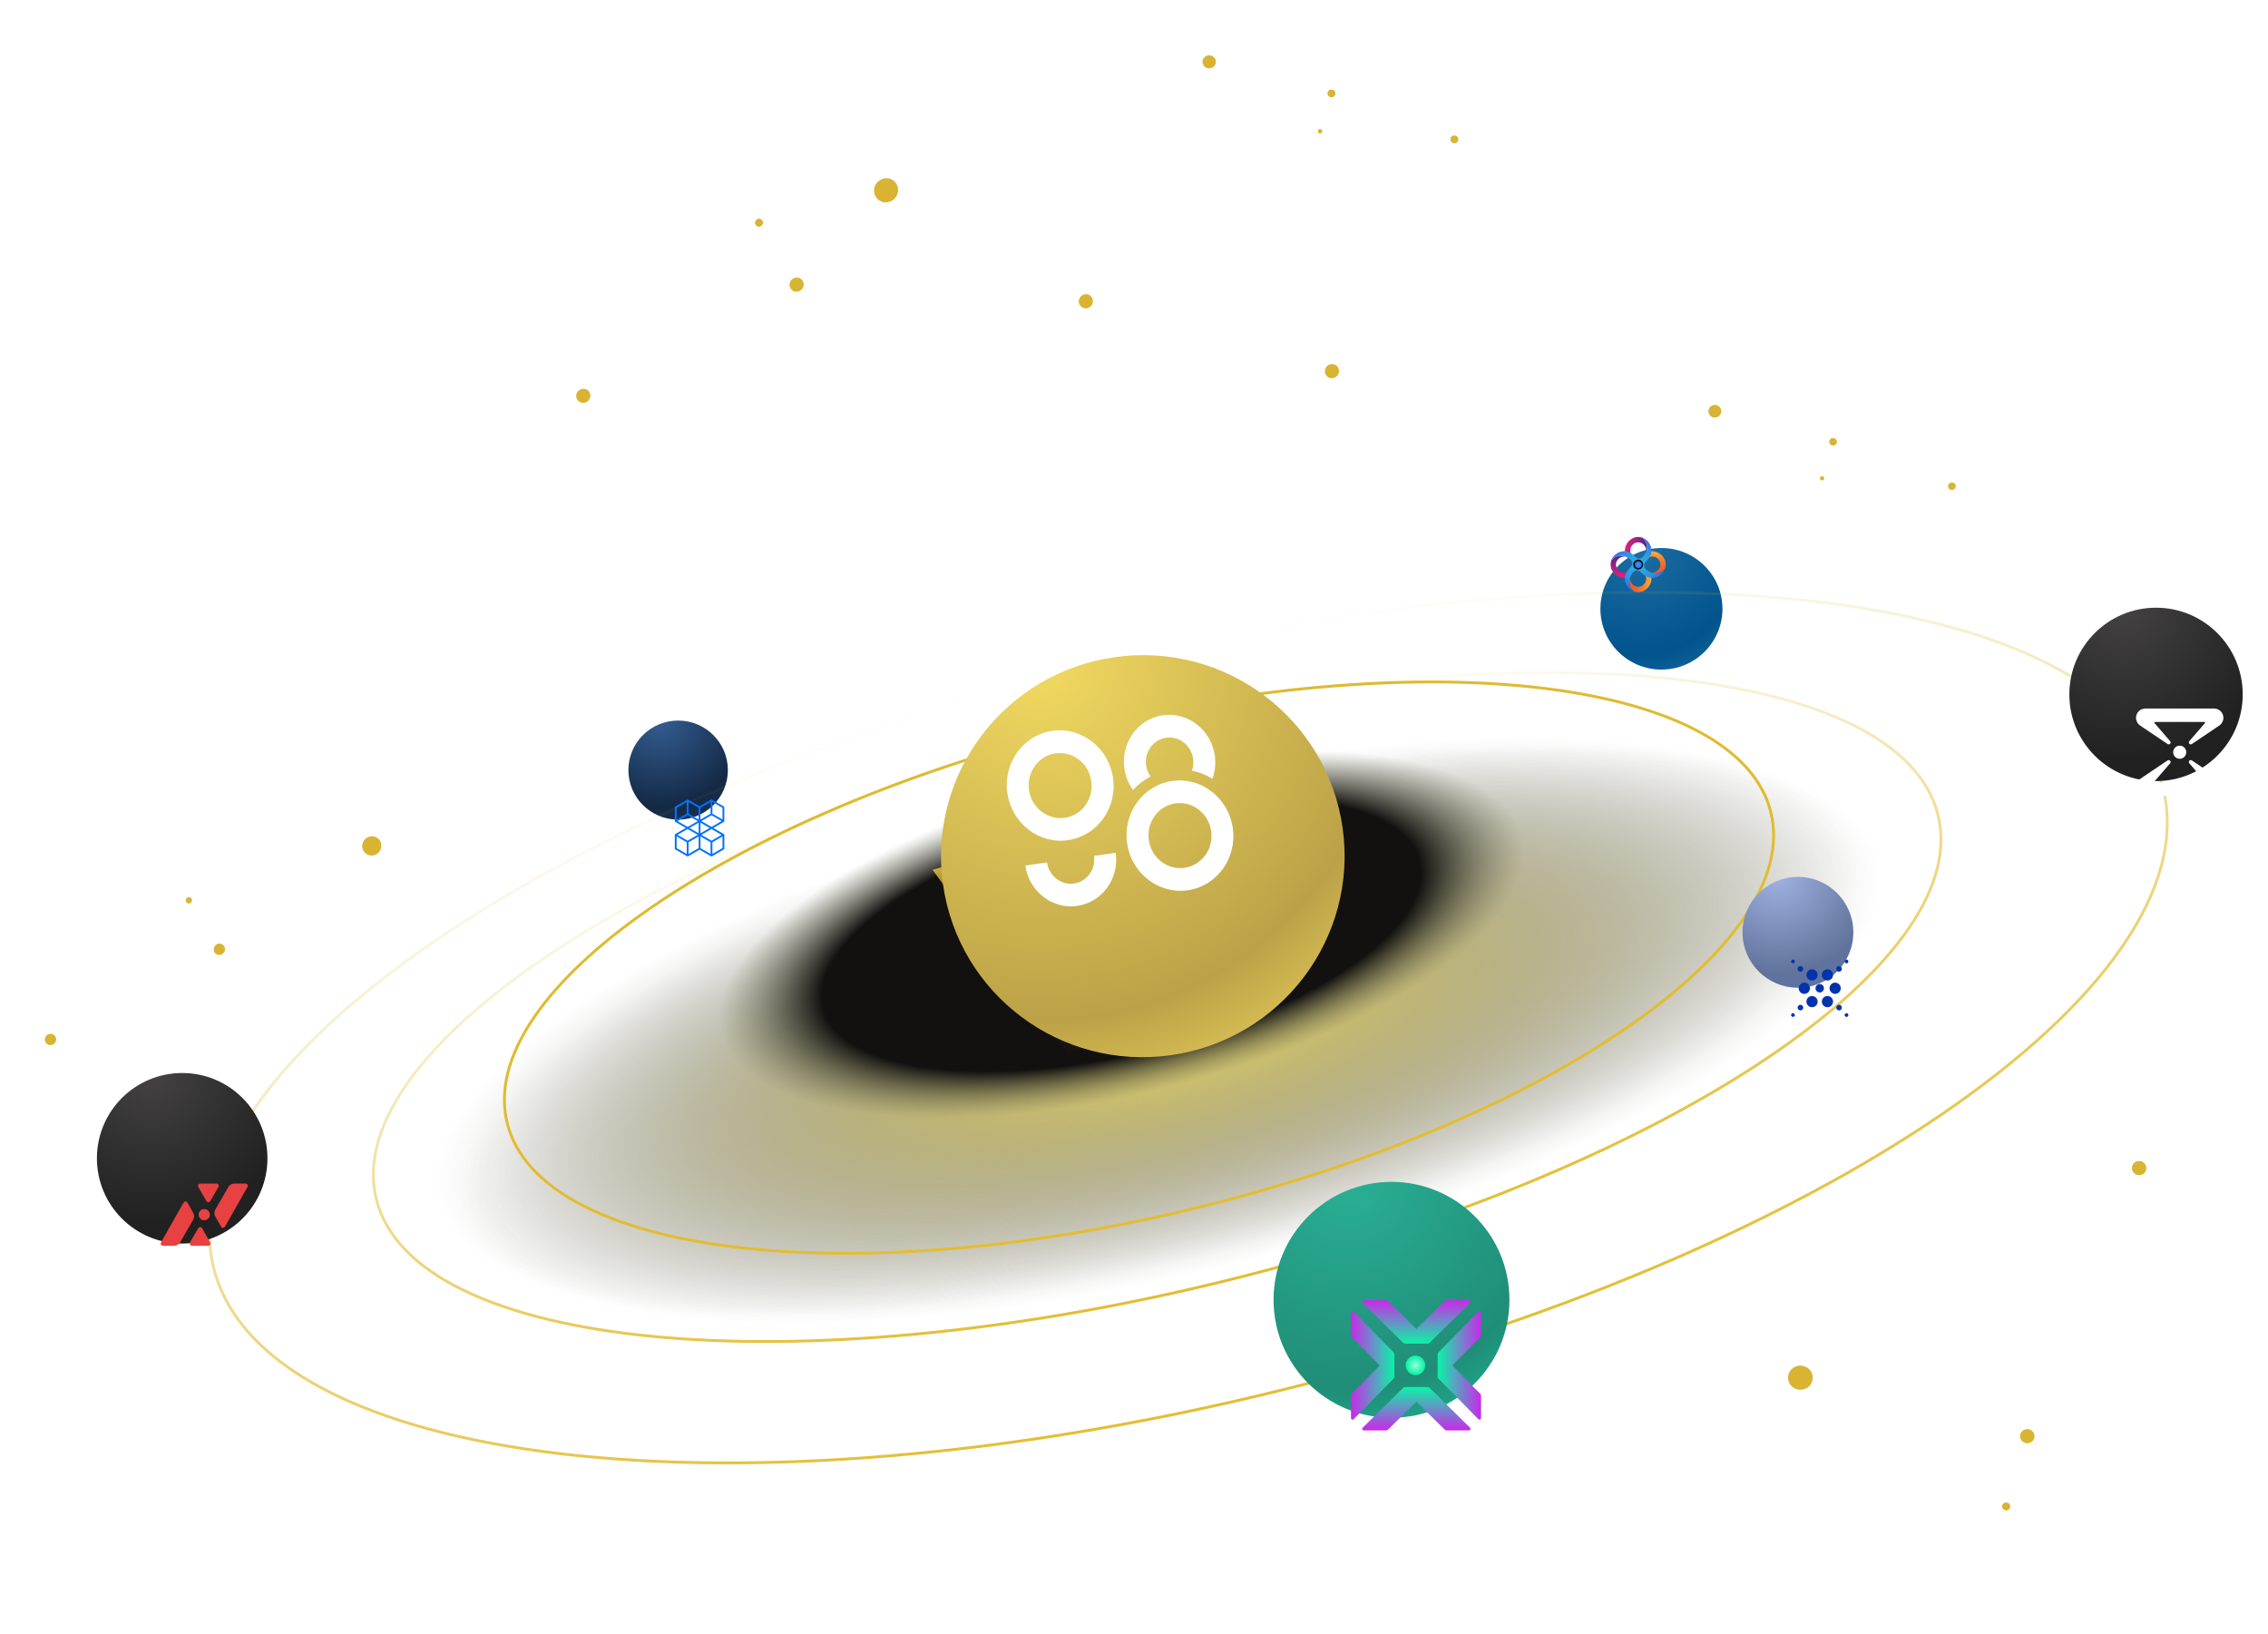 <svg xmlns="http://www.w3.org/2000/svg" width="798" height="575" fill="none" viewBox="0 0 798 575">
    <path fill="#D5B442" d="M605.466 144.692c0 1.204-.977 2.181-2.182 2.181-1.204 0-2.181-.977-2.181-2.181 0-1.205.977-2.182 2.181-2.182 1.205 0 2.182.977 2.182 2.182z"/>
    <g filter="url(#filter0_f)">
        <circle cx="603.466" cy="144.691" r="2.181" fill="#D9B432"/>
    </g>
    <path fill="#D5B442" d="M646.186 155.417c0 .703-.57 1.272-1.272 1.272-.703 0-1.273-.569-1.273-1.272 0-.703.57-1.273 1.273-1.273.702 0 1.272.57 1.272 1.273z"/>
    <g filter="url(#filter1_f)">
        <circle cx="645.02" cy="155.418" r="1.273" fill="#D9B432"/>
    </g>
    <path fill="#D5B442" d="M687.997 171.051c0 .703-.57 1.273-1.272 1.273-.703 0-1.273-.57-1.273-1.273s.57-1.272 1.273-1.272c.702 0 1.272.569 1.272 1.272z"/>
    <g filter="url(#filter2_f)">
        <circle cx="686.831" cy="171.051" r="1.273" fill="#D9B432"/>
    </g>
    <path fill="#D5B442" d="M641.765 168.295c0 .386-.313.698-.698.698-.386 0-.698-.312-.698-.698 0-.385.312-.698.698-.698.385 0 .698.313.698.698z"/>
    <g filter="url(#filter3_f)">
        <circle cx="641.126" cy="168.295" r=".698" fill="#D9B432"/>
    </g>
    <g filter="url(#filter4_f)">
        <path fill="#D5B442" d="M427.616 21.766c0 1.246-1.011 2.257-2.257 2.257-1.246 0-2.256-1.01-2.256-2.257 0-1.246 1.01-2.256 2.256-2.256 1.246 0 2.257 1.01 2.257 2.256z"/>
        <g filter="url(#filter5_f)">
            <circle cx="425.547" cy="21.766" r="2.256" fill="#D9B432"/>
        </g>
        <path fill="#D5B442" d="M469.733 32.859c0 .727-.59 1.316-1.317 1.316-.726 0-1.316-.59-1.316-1.316 0-.727.59-1.316 1.316-1.316.727 0 1.317.589 1.317 1.316z"/>
        <g filter="url(#filter6_f)">
            <circle cx="468.526" cy="32.859" r="1.316" fill="#D9B432"/>
        </g>
        <path fill="#D5B442" d="M512.978 49.03c0 .726-.589 1.316-1.316 1.316-.727 0-1.317-.59-1.317-1.316 0-.727.59-1.317 1.317-1.317s1.316.59 1.316 1.316z"/>
        <g filter="url(#filter7_f)">
            <circle cx="511.771" cy="49.03" r="1.316" fill="#D9B432"/>
        </g>
        <path fill="#D5B442" d="M465.16 46.179c0 .399-.323.722-.722.722-.399 0-.722-.323-.722-.722 0-.399.323-.722.722-.722.399 0 .722.323.722.722z"/>
        <g filter="url(#filter8_f)">
            <circle cx="464.498" cy="46.179" r=".722" fill="#D9B432"/>
        </g>
    </g>
    <g filter="url(#filter9_f)">
        <path fill="#D5B442" d="M637.478 484.697c0 2.313-1.875 4.188-4.188 4.188-2.312 0-4.187-1.875-4.187-4.188 0-2.312 1.875-4.187 4.187-4.187 2.313 0 4.188 1.875 4.188 4.187z"/>
        <g filter="url(#filter10_f)">
            <circle cx="633.639" cy="484.697" r="4.187" fill="#D9B432"/>
        </g>
        <path fill="#D5B442" d="M715.642 505.285c0 1.349-1.094 2.443-2.443 2.443s-2.442-1.094-2.442-2.443 1.093-2.442 2.442-2.442c1.349 0 2.443 1.093 2.443 2.442z"/>
        <g filter="url(#filter11_f)">
            <circle cx="713.403" cy="505.286" r="2.443" fill="#D9B432"/>
        </g>
        <path fill="#D5B442" d="M754.988 410.952c0 1.349-1.093 2.443-2.442 2.443-1.349 0-2.443-1.094-2.443-2.443s1.094-2.442 2.443-2.442 2.442 1.093 2.442 2.442z"/>
        <g filter="url(#filter12_f)">
            <circle cx="752.749" cy="410.953" r="2.443" fill="#D9B432"/>
        </g>
        <path fill="#D5B442" d="M707.155 530.005c0 .741-.6 1.34-1.34 1.34-.74 0-1.34-.599-1.34-1.34 0-.74.6-1.339 1.34-1.339.74 0 1.34.599 1.34 1.339z"/>
        <g filter="url(#filter13_f)">
            <circle cx="705.928" cy="530.005" r="1.34" fill="#D9B432"/>
        </g>
    </g>
    <g filter="url(#filter14_f)">
        <path fill="#D5B442" d="M128.731 299.97c-1.364-1.202-1.495-3.282-.293-4.646 1.202-1.363 3.282-1.494 4.646-.292 1.364 1.202 1.494 3.282.292 4.646-1.202 1.363-3.282 1.494-4.645.292z"/>
        <g filter="url(#filter15_f)">
            <circle cx="130.725" cy="297.707" r="3.292" fill="#D9B432" transform="rotate(131.398 130.725 297.707)"/>
        </g>
        <path fill="#D5B442" d="M75.96 335.358c-.795-.701-.871-1.914-.17-2.71.701-.795 1.914-.871 2.71-.17.795.701.872 1.914.17 2.71-.7.795-1.914.872-2.71.17z"/>
        <g filter="url(#filter16_f)">
            <circle cx="77.124" cy="334.039" r="1.92" fill="#D9B432" transform="rotate(131.398 77.124 334.039)"/>
        </g>
        <path fill="#D5B442" d="M16.547 367.084c-.796-.701-.872-1.914-.17-2.71.7-.795 1.914-.872 2.71-.171.795.702.871 1.915.17 2.71-.701.796-1.915.872-2.71.171z"/>
        <g filter="url(#filter17_f)">
            <circle cx="17.71" cy="365.765" r="1.92" fill="#D9B432" transform="rotate(131.398 17.71 365.765)"/>
        </g>
        <path fill="#D5B442" d="M65.796 317.505c-.436-.385-.478-1.05-.094-1.487.385-.436 1.05-.478 1.487-.093.437.384.478 1.05.094 1.486-.385.437-1.05.479-1.487.094z"/>
        <g filter="url(#filter18_f)">
            <circle cx="66.434" cy="316.781" r="1.053" fill="#D9B432" transform="rotate(131.398 66.434 316.781)"/>
        </g>
    </g>
    <path fill="#D5B442" d="M309.12 69.9c-1.698-1.528-1.836-4.144-.308-5.842 1.528-1.699 4.144-1.837 5.842-.309 1.699 1.529 1.837 4.144.309 5.843-1.528 1.698-4.144 1.836-5.843.308z"/>
    <g filter="url(#filter19_f)">
        <circle cx="311.657" cy="67.081" r="4.137" fill="#D9B432" transform="rotate(131.978 311.657 67.081)"/>
    </g>
    <path fill="#D5B442" d="M278.757 101.858c-.99-.891-1.071-2.417-.18-3.408.892-.99 2.418-1.071 3.408-.18.991.891 1.072 2.417.18 3.408-.891.991-2.417 1.071-3.408.18z"/>
    <g filter="url(#filter20_f)">
        <circle cx="280.237" cy="100.214" r="2.413" fill="#D9B432" transform="rotate(131.978 280.237 100.214)"/>
    </g>
    <path fill="#D5B442" d="M380.52 107.706c-.991-.891-1.072-2.417-.18-3.408.891-.99 2.417-1.071 3.408-.18.99.892 1.071 2.418.179 3.408-.891.991-2.417 1.072-3.407.18z"/>
    <g filter="url(#filter21_f)">
        <circle cx="382" cy="106.062" r="2.413" fill="#D9B432" transform="rotate(131.978 382 106.062)"/>
    </g>
    <path fill="#D5B442" d="M203.687 140.974c-.991-.891-1.072-2.417-.18-3.408.891-.99 2.417-1.071 3.408-.18.991.892 1.071 2.418.18 3.408-.892.991-2.417 1.072-3.408.18z"/>
    <g filter="url(#filter22_f)">
        <circle cx="205.166" cy="139.33" r="2.413" fill="#D9B432" transform="rotate(131.978 205.166 139.33)"/>
    </g>
    <path fill="#D5B442" d="M467.097 132.291c-.991-.892-1.071-2.418-.18-3.408.892-.991 2.417-1.072 3.408-.18.991.891 1.072 2.417.18 3.408-.891.99-2.417 1.071-3.408.18z"/>
    <g filter="url(#filter23_f)">
        <circle cx="468.576" cy="130.646" r="2.413" fill="#D9B432" transform="rotate(131.978 468.576 130.646)"/>
    </g>
    <path fill="#D5B442" d="M266.211 79.293c-.544-.49-.588-1.327-.099-1.87.489-.544 1.326-.588 1.87-.099.543.49.587 1.326.098 1.87-.489.543-1.326.587-1.869.099z"/>
    <g filter="url(#filter24_f)">
        <circle cx="267.022" cy="78.391" r="1.324" fill="#D9B432" transform="rotate(131.978 267.022 78.391)"/>
    </g>
    <g filter="url(#filter25_iii)">
        <ellipse cx="246.603" cy="290.939" fill="url(#paint0_radial)" rx="17.5" ry="17.429"/>
    </g>
    <path fill="#0072FE" d="M254.691 289.155l.013-.009.024-.016.009-.009.022-.018.012-.013c.006-.006.012-.012.015-.018.022-.028.037-.055.046-.089.003-.003.003-.009.003-.012.006-.019.009-.034.012-.052v-.006c0-.013.004-.022.004-.034v-4.847c0-.113-.062-.221-.16-.279l-4.194-2.423c-.009-.006-.018-.009-.031-.016-.003 0-.006-.003-.006-.003-.018-.006-.033-.012-.052-.015-.006 0-.009-.003-.015-.003-.019-.003-.037-.006-.055-.006-.019 0-.037.003-.055.006-.006 0-.01.003-.016.003-.018.003-.033.009-.052.015-.003 0-.006.003-.006.003-.009.004-.021.01-.03.016l-4.033 2.331-4.032-2.331c-.009-.006-.018-.009-.03-.016-.003 0-.006-.003-.006-.003-.019-.006-.034-.012-.052-.015-.007 0-.01-.003-.016-.003-.018-.003-.036-.006-.055-.006-.018 0-.037.003-.055.006-.006 0-.009.003-.015.003-.019.003-.034.009-.052.015-.003 0-.006.003-.006.003-.01.004-.022.01-.031.016l-4.194 2.423c-.098.058-.16.163-.16.279v4.847c0 .012 0 .021.003.034v.006c.004.018.007.037.013.052l.003.012c.012.031.027.061.046.089l.015.018.012.013.022.018.009.009c.009.006.015.012.024.016.003.003.006.006.01.006h.003l3.71 2.144-3.713 2.145-.028.018c-.003.003-.006.003-.006.006l-.04.037c-.003.003-.006.006-.009.012-.025.031-.043.062-.058.099-.003.003-.003.009-.006.012-.007.018-.01.033-.013.052v.006c0 .012-.003.021-.003.034v4.847c0 .113.062.22.159.278l4.195 2.424c.009.006.018.009.03.015.004 0 .007.003.007.003.018.006.033.013.052.016.006 0 .009.003.015.003.018.003.037.006.058.006.018 0 .037-.003.058-.006.006 0 .009-.003.016-.003.018-.003.033-.01.052-.016.003 0 .006-.003.006-.003.009-.003.021-.009.03-.015l4.032-2.332 4.033 2.332c.009.006.018.009.03.015.003 0 .006.003.006.003.019.006.034.013.052.016.006 0 .01.003.016.003.018.003.036.006.058.006.021 0 .037-.003.058-.006.006 0 .009-.003.015-.003.019-.003.034-.01.052-.016.003 0 .006-.003.006-.003.01-.003.022-.009.031-.015l4.194-2.424c.098-.058.16-.162.16-.278v-4.847c0-.013 0-.022-.003-.034v-.006c-.004-.019-.007-.037-.013-.052 0-.003-.003-.009-.006-.012-.012-.037-.033-.071-.058-.099-.003-.003-.006-.006-.009-.012l-.04-.037c-.003-.003-.006-.003-.006-.006l-.028-.018-3.713-2.145 3.71-2.141zm-16.612-4.939l3.552-2.053v4.106l-3.552 2.052v-4.105zm.322 4.66l3.551-2.053 3.552 2.053-3.552 2.053-3.551-2.053zm3.23 11.56l-3.552-2.053v-4.106l3.552 2.053v4.106zm.321-4.66l-3.551-2.053 3.551-2.053 3.552 2.053-3.552 2.053zm3.873 2.607l-3.551 2.053v-4.106l3.551-2.053v4.106zm0-5.218l-3.23-1.866 3.23-1.865v3.731zm0-4.844l-3.551-2.052v-4.106l3.551 2.053v4.105zm.643-4.105l3.551-2.053v4.106l-3.551 2.052v-4.105zm0 5.218l3.23 1.865-3.23 1.866v-3.731zm3.551 11.002l-3.551-2.053v-4.106l3.551 2.053v4.106zm4.195-2.053l-3.552 2.053v-4.106l3.552-2.053v4.106zm-.322-4.66l-3.551 2.053-3.552-2.053 3.552-2.053 3.551 2.053zm-3.551-2.794l-3.552-2.053 3.552-2.053 3.551 2.053-3.551 2.053zm3.873-2.608l-3.552-2.052v-4.106l3.552 2.053v4.105z"/>
    <g filter="url(#filter26_diii)">
        <ellipse cx="576.575" cy="198.19" fill="url(#paint1_radial)" rx="21.472" ry="21.385"/>
    </g>
    <path fill="url(#paint2_linear)" d="M586.098 198.623c0 .541-.1 1.059-.28 1.545-1.56 1.791-3.634 1.8-5.202 1.156.221.072.449.114.681.114 1.553 0 2.922-1.259 2.922-2.815s-1.369-2.816-2.922-2.816c-.302 0-.598.07-.886.192-1.528.629-2.758 2.624-2.758 2.624l-.056-.086-.027-.045c-.023-.033-.047-.072-.078-.116l-.047-.069c-.011-.014-.022-.031-.031-.045l-.094-.139c-.172-.244-.404-.56-.687-.907.177-.122.438-.313.729-.554.019-.017.039-.031.058-.05.111-.094.224-.197.341-.305l.08-.075c.075-.072.15-.147.222-.225.008-.008.017-.016.025-.028.102-.102.202-.216.299-.338.017-.019.031-.042.047-.061.214-.28.411-.605.571-.96.657-.391 1.364-.657 2.085-.688.047-.002.091-.002.138-.002 2.586-.003 4.87 2.099 4.87 4.693z"/>
    <path fill="url(#paint3_linear)" d="M579.097 194.407c.075-.225.116-.455.116-.685 0-1.553-1.258-2.923-2.813-2.923-1.555 0-2.813 1.37-2.813 2.923 0 .302.069.599.188.887.632 1.529 2.625 2.76 2.625 2.76s-.618.383-1.408 1.024c-.208-.303-.618-.857-1.15-1.373-.022-.022-.045-.045-.07-.067l-.016-.016c-.103-.103-.216-.203-.338-.3-.02-.017-.042-.03-.061-.047-.28-.214-.605-.411-.959-.571-.391-.658-.657-1.365-.688-2.086-.002-.047-.002-.092-.002-.139 0-2.591 2.1-4.876 4.692-4.876.54 0 1.059.1 1.544.28 1.79 1.559 1.796 3.639 1.153 5.209z"/>
    <path fill="url(#paint4_linear)" d="M581.09 203.455c0 2.593-2.099 4.876-4.693 4.876-.54 0-1.059-.1-1.544-.28-1.79-1.562-1.798-3.636-1.155-5.206-.072.222-.114.449-.114.682 0 1.553 1.258 2.924 2.813 2.924 1.555 0 2.813-1.371 2.813-2.924 0-.302-.069-.599-.191-.887-.629-1.529-2.622-2.76-2.622-2.76s.092-.056.247-.161l.069-.047.044-.031c.042-.027.089-.061.139-.094.003-.003.006-.006.008-.006.034-.022.07-.047.106-.074l.061-.045.058-.041c.199-.147.429-.322.676-.522l.044.064.095.133c.003.006.005.008.008.011l.114.153c.027.036.055.075.086.111.027.038.061.077.094.116.064.081.136.167.21.253.034.038.07.08.109.122l.11.122c.084.088.17.177.258.266l.011.011.058.058.017.017.017.017c.102.099.213.199.335.296 0 0 .003 0 .006.003.293.233.637.447 1.017.619.391.657.657 1.364.687 2.088.006.042.009.089.009.136z"/>
    <path fill="url(#paint5_linear)" d="M576.167 200.03l-.064.044c-.022.017-.044.031-.069.047-.041.031-.086.064-.133.097l-.194.147c-.055.045-.114.092-.175.139-.063.05-.127.106-.194.161l-.099.086c-.042.036-.084.075-.125.114-.042.036-.083.077-.128.119-.041.039-.086.08-.127.125-.011.011-.025.022-.036.036-.022.019-.042.041-.064.064l-.028.03-.025.028c-.099.103-.199.213-.296.336 0 0 0 .002-.003.005-.233.294-.446.638-.618 1.018-.657.391-1.364.657-2.087.688-.047.003-.091.003-.139.003-2.588 0-4.872-2.103-4.872-4.696 0-.541.1-1.06.28-1.545 1.56-1.795 3.636-1.8 5.205-1.157-.225-.075-.455-.116-.685-.116-1.552 0-2.921 1.259-2.921 2.815s1.369 2.815 2.921 2.815c.302 0 .602-.069.89-.191 1.527-.632 2.758-2.624 2.758-2.624s.388.621 1.028 1.412z"/>
    <path fill="url(#paint6_radial)" d="M585.818 200.17c-.316.363-.654.655-1.006.882-.08.053-.163.1-.244.147-.055.03-.111.058-.166.086-.028.014-.055.028-.083.039-.111.052-.222.097-.335.138-.084.031-.17.059-.255.084-.228.066-.455.111-.682.138l-.086.009c-.056.005-.114.011-.169.014-.028.002-.056.002-.086.005-.056.003-.114.003-.169.003h-.083c-.056 0-.114-.003-.169-.006-.028-.002-.056-.002-.084-.005-.055-.003-.11-.009-.166-.014-.222-.022-.441-.061-.651-.114l-.158-.041c-.025-.009-.053-.014-.078-.023-.183-.052-.36-.116-.532-.185-.075-.031-.147-.064-.219-.098-.38-.174-.723-.385-1.017-.618-.003-.003-.003-.003-.006-.003-.122-.094-.232-.194-.335-.297l-.006-.005-.008-.008c-.005-.006-.011-.009-.014-.014l-.003-.003-.005-.006c-.011-.008-.019-.019-.028-.027-.005-.009-.014-.014-.019-.023-.017-.016-.033-.036-.05-.055-.003-.006-.008-.008-.011-.014l-.045-.053c-.002-.005-.008-.008-.011-.013-.011-.017-.025-.031-.036-.048l-.008-.011c-.014-.019-.025-.036-.036-.055-.003-.006-.008-.011-.011-.02l-.033-.055-.009-.017-.025-.044c-.002-.008-.008-.014-.011-.022-.008-.017-.016-.036-.027-.053-.006-.008-.009-.017-.011-.028l-.017-.036-.025-.058c0-.003-.003-.008-.006-.011-.002-.011-.008-.022-.011-.033-.002-.012-.008-.023-.011-.031-.003-.005-.003-.011-.005-.017-.186-.577-.05-1.209.343-1.672.003-.003.003-.006.006-.008l.014-.017.069-.075c.499-.502.981-1.073 1.358-1.689l.02-.033.041-.067c.072-.122.141-.247.202-.372.095-.188.178-.38.247-.574.022-.064.044-.13.064-.194l.033-.114.022-.083.017-.066c.011-.045.019-.089.028-.134.025-.133.044-.266.055-.399l.008-.133c.003-.047.003-.092.003-.139 0-1.47-.676-2.84-1.732-3.753l-.019-.016c-.413-.352-.885-.635-1.395-.827 0 0 .003 0 .003.003 1.791 1.562 1.796 3.636 1.153 5.203-.03.075-.064.147-.097.22-.174.38-.385.723-.618 1.017-.003.003-.003.003-.003.006-.094.122-.194.233-.296.336l-.017.016-.017.017-.024.025c-.009.008-.017.017-.025.022-.2.189-.433.325-.679.402-.621.2-1.298.022-1.76-.438l-.042-.042-.036-.036-.078-.075c-.008-.008-.019-.016-.027-.027l-.108-.1-.028-.025-.083-.075c-.014-.014-.028-.025-.045-.039l-.066-.061-.047-.041-.067-.059c-.016-.014-.033-.027-.047-.041l-.072-.061c-.014-.011-.028-.025-.044-.036l-.106-.084c-.002-.002-.008-.005-.011-.011-.039-.03-.08-.063-.122-.094l-.025-.019-.099-.075-.028-.02-.103-.075c-.005-.005-.014-.008-.019-.013-.128-.089-.255-.175-.385-.256-.034-.019-.067-.041-.1-.061l-.031-.016c-.643-.375-1.33-.63-2.034-.66h-.003c-.044-.003-.091-.003-.136-.003-2.048 0-3.908 1.315-4.592 3.151.998-1.151 2.209-1.565 3.365-1.545.03 0 .058 0 .088.003l.158.008.097.008.15.017c.033.005.069.008.102.014.156.022.311.052.461.088l.03.009c.261.064.513.147.754.247l.044.019c.058.025.114.047.169.075.114.053.222.108.327.166.078.042.153.086.225.131.091.055.18.113.266.174.047.034.094.07.141.103.02.017.042.033.061.047l.017.014c.116.092.224.189.321.286l.012.011c.005.005.011.008.013.014.172.166.305.36.397.566 0 .002.003.005.003.008.008.022.019.041.027.064 0 .002 0 .002.003.005.008.02.014.036.019.056l.009.022c.002.005.005.014.005.019.191.605.028 1.268-.413 1.734-.51.51-1.006 1.093-1.388 1.722-.006.006-.009.014-.014.022-.006.012-.014.02-.02.031l-.025.042c-.382.646-.64 1.336-.676 2.044v.022l-.003.069v.07c0 .352.039.699.114 1.034.014.061.028.122.044.183.056.211.125.419.206.619.022.058.047.113.072.169.038.083.077.169.122.25.027.055.058.108.088.163.075.133.158.264.244.391.105.153.216.297.338.436.039.047.081.091.122.136.042.044.083.088.128.13l.066.064.133.125c.433.385.932.69 1.475.896-1.791-1.562-1.799-3.637-1.156-5.204.031-.075.064-.147.097-.219.175-.38.385-.724.618-1.018.003-.003.003-.003.003-.005.094-.122.194-.233.296-.336.009-.008.017-.017.025-.028.009-.011.02-.019.028-.03.008-.009.019-.02.031-.028.16-.153.346-.272.543-.352.651-.272 1.399-.106 1.901.391.505.499 1.076.982 1.688 1.359.031.022.064.042.094.058.605.358 1.25.61 1.913.666.005 0 .014 0 .019.003h.017c.039.002.075.005.113.005h.006c.047.003.091.003.139.003 1.538 0 2.965-.741 3.874-1.883.056-.072.111-.145.164-.219.052-.075.102-.15.152-.228.155-.247.291-.521.399-.807z"/>
    <path fill="url(#paint7_radial)" d="M576.397 200.355c.957 0 1.733-.777 1.733-1.734s-.776-1.734-1.733-1.734c-.956 0-1.732.777-1.732 1.734s.776 1.734 1.732 1.734z"/>
    <path fill="url(#paint8_radial)" d="M576.436 199.914c.689 0 1.247-.559 1.247-1.249 0-.689-.558-1.248-1.247-1.248-.689 0-1.247.559-1.247 1.248 0 .69.558 1.249 1.247 1.249z"/>
    <ellipse cx="403.194" cy="361.111" fill="url(#paint9_radial)" rx="330.754" ry="108.5" transform="rotate(-13.808 403.194 361.111)"/>
    <ellipse cx="412.194" cy="364.111" fill="url(#paint10_radial)" rx="330.754" ry="108.5" transform="rotate(-13.808 412.194 364.111)"/>
    <ellipse cx="394.565" cy="328.794" fill="url(#paint11_radial)" rx="188.455" ry="73.123" transform="rotate(-13.808 394.565 328.794)"/>
    <g filter="url(#filter27_f)">
        <path stroke="url(#paint12_linear)" d="M623.075 285.789c2.835 11.531-.585 24.08-9.318 36.935-8.732 12.855-22.746 25.967-40.989 38.58-36.482 25.224-89.788 48.392-151.269 63.503-61.481 15.11-119.453 19.292-163.472 13.854-22.011-2.72-40.506-7.842-54.203-15.184-13.696-7.343-22.544-16.877-25.378-28.409-2.834-11.531.586-24.08 9.318-36.935 8.732-12.855 22.746-25.967 40.989-38.58 36.483-25.224 89.789-48.392 151.27-63.503 61.481-15.11 119.452-19.292 163.471-13.854 22.012 2.72 40.507 7.842 54.203 15.184 13.697 7.343 22.544 16.877 25.378 28.409z"/>
    </g>
    <g filter="url(#filter28_f)">
        <path stroke="url(#paint13_linear)" d="M761.092 277.257c4.308 17.53-1.079 36.625-14.639 56.183-13.56 19.557-35.258 39.525-63.453 58.756-56.386 38.458-138.664 73.906-233.467 97.207-94.803 23.3-184.138 30.031-251.928 22.092-33.897-3.97-62.379-11.604-83.459-22.648-21.082-11.044-34.707-25.466-39.016-42.996-4.308-17.53 1.08-36.625 14.64-56.183 13.559-19.557 35.257-39.525 63.452-58.755 56.387-38.459 138.664-73.907 233.467-97.207 94.803-23.301 184.138-30.031 251.928-22.092 33.897 3.969 62.379 11.604 83.46 22.647 21.081 11.044 34.706 25.466 39.015 42.996z"/>
    </g>
    <g filter="url(#filter29_f)">
        <path stroke="url(#paint14_linear)" d="M681.904 286.79c3.238 13.173-1.245 27.655-12.279 42.605-11.031 14.946-28.567 30.298-51.29 45.166-45.442 29.733-111.531 57.468-187.496 76.138-75.966 18.671-147.382 24.732-201.429 19.451-27.026-2.641-49.681-8.115-66.384-16.245-16.706-8.132-27.392-18.885-30.63-32.058-3.237-13.173 1.246-27.655 12.28-42.605 11.031-14.947 28.567-30.298 51.29-45.166 45.441-29.733 111.531-57.468 187.496-76.139 75.965-18.67 147.382-24.731 201.429-19.45 27.026 2.64 49.68 8.114 66.383 16.244 16.707 8.132 27.393 18.886 30.63 32.059z"/>
    </g>
    <g filter="url(#filter30_iii)">
        <circle cx="497.603" cy="477.305" r="41.5" fill="url(#paint15_radial)"/>
    </g>
    <path fill="url(#paint16_linear)" d="M487.628 503.25c.297 0 .579-.114.8-.328l9.93-9.761 9.929 9.761c.221.214.511.328.808.328h7.764c.496 0 .755-.603.396-.946l-14.215-13.989c-.175-.16-.404-.275-.656-.321-.038 0-.084-.007-.137-.007h-7.763c-.054 0-.107 0-.153.007-.252.039-.473.153-.656.321l-14.215 13.989c-.366.343-.107.946.404.946h7.764z"/>
    <path fill="url(#paint17_linear)" d="M509.08 457.456c-.297 0-.58.115-.801.328l-9.929 9.761-9.929-9.761c-.222-.213-.511-.328-.809-.328h-7.763c-.496 0-.755.603-.397.947l14.215 13.989c.176.16.405.274.656.32.038 0 .084.008.138.008h7.763c.053 0 .107 0 .153-.008.251-.038.472-.152.655-.32l14.216-13.989c.366-.344.106-.947-.405-.947h-7.763z"/>
    <path fill="url(#paint18_linear)" d="M521.107 491.133c0-.298-.115-.58-.328-.801l-9.754-9.937 9.754-9.936c.213-.222.328-.512.328-.809v-7.77c0-.496-.603-.755-.946-.396l-13.979 14.225c-.16.176-.274.405-.32.657 0 .038-.008.083-.008.137v7.769c0 .053 0 .107.008.153.038.251.152.473.32.656l13.979 14.226c.343.366.946.106.946-.405v-7.769z"/>
    <path fill="url(#paint19_linear)" d="M475.349 469.666c0 .298.115.58.328.802l9.754 9.936-9.754 9.937c-.213.221-.328.511-.328.809v7.769c0 .496.603.755.946.397l13.979-14.226c.16-.175.274-.404.32-.656 0-.038.008-.084.008-.138v-7.769c0-.053 0-.107-.008-.152-.038-.252-.152-.473-.32-.657l-13.979-14.225c-.343-.367-.946-.107-.946.404v7.769z"/>
    <path fill="url(#paint20_radial)" d="M498.037 483.782c1.896 0 3.432-1.537 3.432-3.434 0-1.897-1.536-3.434-3.432-3.434-1.895 0-3.432 1.537-3.432 3.434 0 1.897 1.537 3.434 3.432 3.434z"/>
    <g filter="url(#filter31_iii)">
        <circle cx="766.603" cy="264.305" r="30.5" fill="url(#paint21_radial)"/>
    </g>
    <path fill="#fff" d="M782.307 276.751c0 1.81-1.465 3.277-3.274 3.277h-24.186c-1.809 0-3.279-1.467-3.279-3.277 0-1.138.589-2.199 1.562-2.794l9.54-6.429c.661-.446 1.419.41.896 1.015l-5.481 6.332c-.144.164-.026.426.194.426h17.322c.22 0 .338-.257.194-.426l-5.481-6.332c-.523-.605.235-1.461.896-1.015l9.539 6.429c.969.595 1.558 1.656 1.558 2.794zM782.307 252.546c0 1.138-.589 2.199-1.563 2.794l-9.534 6.429c-.661.446-1.419-.41-.896-1.015l5.481-6.332c.144-.164.026-.425-.194-.425h-17.322c-.22 0-.338.256-.194.425l5.481 6.332c.523.605-.235 1.461-.896 1.015l-9.54-6.429c-.968-.595-1.562-1.656-1.562-2.794 0-1.81 1.465-3.276 3.279-3.276h24.186c1.809 0 3.274 1.466 3.274 3.276zM769.243 264.65c0 1.277-1.03 2.307-2.306 2.307-1.275 0-2.305-1.03-2.305-2.307 0-1.271 1.03-2.307 2.305-2.307 1.276 0 2.306 1.036 2.306 2.307z"/>
    <g filter="url(#filter32_iii)">
        <circle cx="72.103" cy="427.509" r="30" fill="url(#paint22_radial)"/>
    </g>
    <path fill="#E84142" d="M69.66 432.272c.43-.741 1.12-.741 1.546 0l2.665 4.682c.43.74.079 1.345-.779 1.345h-5.37c-.845 0-1.196-.605-.78-1.345l2.718-4.682zM64.504 423.257c.43-.74 1.108-.74 1.536 0l.596 1.073 1.4 2.462c.342.701.342 1.528 0 2.229l-4.7 8.147c-.43.662-1.139 1.082-1.926 1.131h-3.9c-.858 0-1.208-.596-.78-1.345l7.774-13.697zM74.072 422.426c-.428.741-1.12.741-1.545 0l-2.665-4.682c-.43-.74-.08-1.345.779-1.345h5.37c.845 0 1.195.605.78 1.345l-2.719 4.682zM79.228 431.44c-.428.74-1.107.74-1.536 0l-.595-1.073-1.4-2.462c-.342-.701-.342-1.529 0-2.229l4.7-8.148c.43-.661 1.138-1.082 1.926-1.13h3.9c.858 0 1.208.596.78 1.345l-7.775 13.697zM73.836 427.35c0 1.09-.88 1.971-1.97 1.971-1.09 0-1.97-.881-1.97-1.971 0-1.087.88-1.972 1.97-1.972 1.09 0 1.97.881 1.97 1.972z"/>
    <g filter="url(#filter33_iii)">
        <circle cx="640.603" cy="348.009" r="19.5" fill="url(#paint23_radial)"/>
    </g>
    <path fill="#0033AD" d="M640.278 349.172c.817 0 1.48-.663 1.48-1.481 0-.818-.663-1.481-1.48-1.481s-1.48.663-1.48 1.481c0 .818.663 1.481 1.48 1.481zM649.696 338.927c.363 0 .657-.295.657-.659 0-.363-.294-.658-.657-.658-.363 0-.658.295-.658.658 0 .364.295.659.658.659zM647.078 341.875c.545 0 .987-.442.987-.987 0-.546-.442-.988-.987-.988-.545 0-.986.442-.986.988 0 .545.441.987.986.987zM630.861 338.925c.363 0 .657-.295.657-.658 0-.364-.294-.659-.657-.659-.363 0-.658.295-.658.659 0 .363.295.658.658.658zM633.478 341.874c.545 0 .987-.442.987-.987 0-.545-.442-.987-.987-.987-.545 0-.986.442-.986.987 0 .545.441.987.986.987zM630.861 357.773c.363 0 .657-.294.657-.658 0-.363-.294-.658-.657-.658-.363 0-.658.295-.658.658 0 .364.295.658.658.658zM633.478 355.484c.545 0 .987-.442.987-.987 0-.546-.442-.987-.987-.987-.545 0-.986.441-.986.987 0 .545.441.987.986.987zM649.695 357.776c.364 0 .658-.294.658-.658 0-.363-.294-.658-.658-.658-.363 0-.657.295-.657.658 0 .364.294.658.657.658zM647.078 355.484c.545 0 .986-.442.986-.987 0-.545-.441-.987-.986-.987-.545 0-.986.442-.986.987 0 .545.441.987.986.987zM645.704 349.664c1.089 0 1.973-.884 1.973-1.974 0-1.091-.884-1.975-1.973-1.975-1.09 0-1.973.884-1.973 1.975 0 1.09.883 1.974 1.973 1.974zM642.991 344.963c1.09 0 1.973-.884 1.973-1.974 0-1.091-.883-1.975-1.973-1.975s-1.973.884-1.973 1.975c0 1.09.883 1.974 1.973 1.974zM637.565 344.963c1.09 0 1.973-.884 1.973-1.974 0-1.091-.883-1.975-1.973-1.975-1.089 0-1.973.884-1.973 1.975 0 1.09.884 1.974 1.973 1.974zM634.853 349.664c1.089 0 1.972-.884 1.972-1.974 0-1.091-.883-1.975-1.972-1.975-1.09 0-1.973.884-1.973 1.975 0 1.09.883 1.974 1.973 1.974zM637.565 354.367c1.09 0 1.973-.884 1.973-1.974 0-1.091-.883-1.975-1.973-1.975-1.089 0-1.973.884-1.973 1.975 0 1.09.884 1.974 1.973 1.974zM642.991 354.367c1.09 0 1.973-.884 1.973-1.974 0-1.091-.883-1.975-1.973-1.975s-1.973.884-1.973 1.975c0 1.09.883 1.974 1.973 1.974z"/>
    <path fill="url(#paint24_linear)" d="M375.603 370.509l-47.5-64.5 132-38.5-4 78.222-40.25 12.389-40.25 12.389z"/>
    <g filter="url(#filter34_diii)">
        <ellipse cx="394.103" cy="285.223" fill="url(#paint25_radial)" rx="71" ry="70.714" transform="rotate(-8.035 394.103 285.223)"/>
    </g>
    <path fill="#fff" d="M377.879 310.85c-4.568.645-8.816-2.697-9.483-7.422l-7.642 1.079c1.282 9.082 9.473 15.45 18.236 14.213 8.78-1.24 14.871-9.624 13.589-18.706l-7.642 1.079c.684 4.723-2.489 9.112-7.058 9.757zM375.727 295.601c10.257-1.448 17.395-11.252 15.9-21.844-1.498-10.609-11.074-18.072-21.331-16.624-10.258 1.448-17.359 11.265-15.861 21.875 1.498 10.609 11.051 18.039 21.292 16.593zm-4.315-30.564c6.063-.855 11.687 3.528 12.572 9.799.881 6.236-3.306 12.04-9.368 12.896-6.029.851-11.693-3.563-12.573-9.799-.885-6.27 3.34-12.044 9.369-12.896zM404.813 273.186c-.839-1.154-1.36-2.514-1.558-3.919-.667-4.725 2.512-9.079 7.063-9.722 4.568-.645 8.813 2.679 9.478 7.387.198 1.405.057 2.858-.412 4.197 2.584.513 5.009 1.496 7.212 2.869.934-2.586 1.231-5.387.842-8.145-1.282-9.081-9.473-15.45-18.236-14.212-8.78 1.239-14.871 9.624-13.589 18.705.389 2.758 1.433 5.369 3.064 7.594 1.737-1.93 3.795-3.546 6.136-4.754z"/>
    <path fill="#fff" d="M412.467 274.756c-10.258 1.448-17.396 11.252-15.896 21.879 1.498 10.61 11.069 18.037 21.326 16.589 10.258-1.448 17.362-11.247 15.866-21.839-1.502-10.645-11.039-18.077-21.296-16.629zm4.314 30.563c-6.062.856-11.687-3.527-12.57-9.78-.885-6.271 3.306-12.04 9.369-12.896 6.063-.856 11.687 3.528 12.573 9.798.882 6.253-3.309 12.023-9.372 12.878z"/>
    <defs>
        <filter id="filter0_f" width="34.363" height="34.363" x="586.285" y="127.51" color-interpolation-filters="sRGB" filterUnits="userSpaceOnUse">
            <feFlood flood-opacity="0" result="BackgroundImageFix"/>
            <feBlend in="SourceGraphic" in2="BackgroundImageFix" result="shape"/>
            <feGaussianBlur result="effect1_foregroundBlur" stdDeviation="7.5"/>
        </filter>
        <filter id="filter1_f" width="32.545" height="32.545" x="628.747" y="139.145" color-interpolation-filters="sRGB" filterUnits="userSpaceOnUse">
            <feFlood flood-opacity="0" result="BackgroundImageFix"/>
            <feBlend in="SourceGraphic" in2="BackgroundImageFix" result="shape"/>
            <feGaussianBlur result="effect1_foregroundBlur" stdDeviation="7.5"/>
        </filter>
        <filter id="filter2_f" width="32.545" height="32.545" x="670.558" y="154.779" color-interpolation-filters="sRGB" filterUnits="userSpaceOnUse">
            <feFlood flood-opacity="0" result="BackgroundImageFix"/>
            <feBlend in="SourceGraphic" in2="BackgroundImageFix" result="shape"/>
            <feGaussianBlur result="effect1_foregroundBlur" stdDeviation="7.5"/>
        </filter>
        <filter id="filter3_f" width="31.396" height="31.396" x="625.427" y="152.597" color-interpolation-filters="sRGB" filterUnits="userSpaceOnUse">
            <feFlood flood-opacity="0" result="BackgroundImageFix"/>
            <feBlend in="SourceGraphic" in2="BackgroundImageFix" result="shape"/>
            <feGaussianBlur result="effect1_foregroundBlur" stdDeviation="7.5"/>
        </filter>
        <filter id="filter4_f" width="97.984" height="38.837" x="419.103" y="15.51" color-interpolation-filters="sRGB" filterUnits="userSpaceOnUse">
            <feFlood flood-opacity="0" result="BackgroundImageFix"/>
            <feBlend in="SourceGraphic" in2="BackgroundImageFix" result="shape"/>
            <feGaussianBlur result="effect1_foregroundBlur" stdDeviation="2"/>
        </filter>
        <filter id="filter5_f" width="34.513" height="34.513" x="408.291" y="4.51" color-interpolation-filters="sRGB" filterUnits="userSpaceOnUse">
            <feFlood flood-opacity="0" result="BackgroundImageFix"/>
            <feBlend in="SourceGraphic" in2="BackgroundImageFix" result="shape"/>
            <feGaussianBlur result="effect1_foregroundBlur" stdDeviation="7.5"/>
        </filter>
        <filter id="filter6_f" width="32.632" height="32.632" x="452.21" y="16.543" color-interpolation-filters="sRGB" filterUnits="userSpaceOnUse">
            <feFlood flood-opacity="0" result="BackgroundImageFix"/>
            <feBlend in="SourceGraphic" in2="BackgroundImageFix" result="shape"/>
            <feGaussianBlur result="effect1_foregroundBlur" stdDeviation="7.5"/>
        </filter>
        <filter id="filter7_f" width="32.632" height="32.632" x="495.455" y="32.714" color-interpolation-filters="sRGB" filterUnits="userSpaceOnUse">
            <feFlood flood-opacity="0" result="BackgroundImageFix"/>
            <feBlend in="SourceGraphic" in2="BackgroundImageFix" result="shape"/>
            <feGaussianBlur result="effect1_foregroundBlur" stdDeviation="7.5"/>
        </filter>
        <filter id="filter8_f" width="31.444" height="31.444" x="448.776" y="30.457" color-interpolation-filters="sRGB" filterUnits="userSpaceOnUse">
            <feFlood flood-opacity="0" result="BackgroundImageFix"/>
            <feBlend in="SourceGraphic" in2="BackgroundImageFix" result="shape"/>
            <feGaussianBlur result="effect1_foregroundBlur" stdDeviation="7.5"/>
        </filter>
        <filter id="filter9_f" width="134.089" height="130.836" x="625.103" y="404.51" color-interpolation-filters="sRGB" filterUnits="userSpaceOnUse">
            <feFlood flood-opacity="0" result="BackgroundImageFix"/>
            <feBlend in="SourceGraphic" in2="BackgroundImageFix" result="shape"/>
            <feGaussianBlur result="effect1_foregroundBlur" stdDeviation="2"/>
        </filter>
        <filter id="filter10_f" width="38.375" height="38.375" x="614.452" y="465.51" color-interpolation-filters="sRGB" filterUnits="userSpaceOnUse">
            <feFlood flood-opacity="0" result="BackgroundImageFix"/>
            <feBlend in="SourceGraphic" in2="BackgroundImageFix" result="shape"/>
            <feGaussianBlur result="effect1_foregroundBlur" stdDeviation="7.5"/>
        </filter>
        <filter id="filter11_f" width="34.885" height="34.885" x="695.96" y="487.843" color-interpolation-filters="sRGB" filterUnits="userSpaceOnUse">
            <feFlood flood-opacity="0" result="BackgroundImageFix"/>
            <feBlend in="SourceGraphic" in2="BackgroundImageFix" result="shape"/>
            <feGaussianBlur result="effect1_foregroundBlur" stdDeviation="7.5"/>
        </filter>
        <filter id="filter12_f" width="34.885" height="34.885" x="735.307" y="393.51" color-interpolation-filters="sRGB" filterUnits="userSpaceOnUse">
            <feFlood flood-opacity="0" result="BackgroundImageFix"/>
            <feBlend in="SourceGraphic" in2="BackgroundImageFix" result="shape"/>
            <feGaussianBlur result="effect1_foregroundBlur" stdDeviation="7.5"/>
        </filter>
        <filter id="filter13_f" width="32.68" height="32.68" x="689.588" y="513.666" color-interpolation-filters="sRGB" filterUnits="userSpaceOnUse">
            <feFlood flood-opacity="0" result="BackgroundImageFix"/>
            <feBlend in="SourceGraphic" in2="BackgroundImageFix" result="shape"/>
            <feGaussianBlur result="effect1_foregroundBlur" stdDeviation="7.5"/>
        </filter>
        <filter id="filter14_f" width="134.409" height="89.475" x="7.79" y="286.209" color-interpolation-filters="sRGB" filterUnits="userSpaceOnUse">
            <feFlood flood-opacity="0" result="BackgroundImageFix"/>
            <feBlend in="SourceGraphic" in2="BackgroundImageFix" result="shape"/>
            <feGaussianBlur result="effect1_foregroundBlur" stdDeviation="4"/>
        </filter>
        <filter id="filter15_f" width="36.583" height="36.583" x="112.434" y="279.416" color-interpolation-filters="sRGB" filterUnits="userSpaceOnUse">
            <feFlood flood-opacity="0" result="BackgroundImageFix"/>
            <feBlend in="SourceGraphic" in2="BackgroundImageFix" result="shape"/>
            <feGaussianBlur result="effect1_foregroundBlur" stdDeviation="7.5"/>
        </filter>
        <filter id="filter16_f" width="33.84" height="33.84" x="60.204" y="317.119" color-interpolation-filters="sRGB" filterUnits="userSpaceOnUse">
            <feFlood flood-opacity="0" result="BackgroundImageFix"/>
            <feBlend in="SourceGraphic" in2="BackgroundImageFix" result="shape"/>
            <feGaussianBlur result="effect1_foregroundBlur" stdDeviation="7.5"/>
        </filter>
        <filter id="filter17_f" width="33.84" height="33.84" x=".79" y="348.844" color-interpolation-filters="sRGB" filterUnits="userSpaceOnUse">
            <feFlood flood-opacity="0" result="BackgroundImageFix"/>
            <feBlend in="SourceGraphic" in2="BackgroundImageFix" result="shape"/>
            <feGaussianBlur result="effect1_foregroundBlur" stdDeviation="7.5"/>
        </filter>
        <filter id="filter18_f" width="32.107" height="32.107" x="50.381" y="300.728" color-interpolation-filters="sRGB" filterUnits="userSpaceOnUse">
            <feFlood flood-opacity="0" result="BackgroundImageFix"/>
            <feBlend in="SourceGraphic" in2="BackgroundImageFix" result="shape"/>
            <feGaussianBlur result="effect1_foregroundBlur" stdDeviation="7.5"/>
        </filter>
        <filter id="filter19_f" width="41.684" height="41.684" x="290.815" y="46.239" color-interpolation-filters="sRGB" filterUnits="userSpaceOnUse">
            <feFlood flood-opacity="0" result="BackgroundImageFix"/>
            <feBlend in="SourceGraphic" in2="BackgroundImageFix" result="shape"/>
            <feGaussianBlur result="effect1_foregroundBlur" stdDeviation="7.5"/>
        </filter>
        <filter id="filter20_f" width="34.826" height="34.826" x="262.824" y="82.8" color-interpolation-filters="sRGB" filterUnits="userSpaceOnUse">
            <feFlood flood-opacity="0" result="BackgroundImageFix"/>
            <feBlend in="SourceGraphic" in2="BackgroundImageFix" result="shape"/>
            <feGaussianBlur result="effect1_foregroundBlur" stdDeviation="7.5"/>
        </filter>
        <filter id="filter21_f" width="34.826" height="34.826" x="364.586" y="88.649" color-interpolation-filters="sRGB" filterUnits="userSpaceOnUse">
            <feFlood flood-opacity="0" result="BackgroundImageFix"/>
            <feBlend in="SourceGraphic" in2="BackgroundImageFix" result="shape"/>
            <feGaussianBlur result="effect1_foregroundBlur" stdDeviation="7.5"/>
        </filter>
        <filter id="filter22_f" width="34.826" height="34.826" x="187.753" y="121.917" color-interpolation-filters="sRGB" filterUnits="userSpaceOnUse">
            <feFlood flood-opacity="0" result="BackgroundImageFix"/>
            <feBlend in="SourceGraphic" in2="BackgroundImageFix" result="shape"/>
            <feGaussianBlur result="effect1_foregroundBlur" stdDeviation="7.5"/>
        </filter>
        <filter id="filter23_f" width="34.826" height="34.826" x="451.163" y="113.233" color-interpolation-filters="sRGB" filterUnits="userSpaceOnUse">
            <feFlood flood-opacity="0" result="BackgroundImageFix"/>
            <feBlend in="SourceGraphic" in2="BackgroundImageFix" result="shape"/>
            <feGaussianBlur result="effect1_foregroundBlur" stdDeviation="7.5"/>
        </filter>
        <filter id="filter24_f" width="32.648" height="32.648" x="250.698" y="62.067" color-interpolation-filters="sRGB" filterUnits="userSpaceOnUse">
            <feFlood flood-opacity="0" result="BackgroundImageFix"/>
            <feBlend in="SourceGraphic" in2="BackgroundImageFix" result="shape"/>
            <feGaussianBlur result="effect1_foregroundBlur" stdDeviation="7.5"/>
        </filter>
        <filter id="filter25_iii" width="59" height="46.859" x="213.103" y="261.509" color-interpolation-filters="sRGB" filterUnits="userSpaceOnUse">
            <feFlood flood-opacity="0" result="BackgroundImageFix"/>
            <feBlend in="SourceGraphic" in2="BackgroundImageFix" result="shape"/>
            <feColorMatrix in="SourceAlpha" result="hardAlpha" values="0 0 0 0 0 0 0 0 0 0 0 0 0 0 0 0 0 0 127 0"/>
            <feOffset dy="-12"/>
            <feGaussianBlur stdDeviation="8"/>
            <feComposite in2="hardAlpha" k2="-1" k3="1" operator="arithmetic"/>
            <feColorMatrix values="0 0 0 0 1 0 0 0 0 1 0 0 0 0 1 0 0 0 0.3 0"/>
            <feBlend in2="shape" mode="soft-light" result="effect1_innerShadow"/>
            <feColorMatrix in="SourceAlpha" result="hardAlpha" values="0 0 0 0 0 0 0 0 0 0 0 0 0 0 0 0 0 0 127 0"/>
            <feOffset dx="8" dy="-4"/>
            <feGaussianBlur stdDeviation="14"/>
            <feComposite in2="hardAlpha" k2="-1" k3="1" operator="arithmetic"/>
            <feColorMatrix values="0 0 0 0 0.5 0 0 0 0 0.445 0 0 0 0 0.267 0 0 0 0.6 0"/>
            <feBlend in2="effect1_innerShadow" mode="overlay" result="effect2_innerShadow"/>
            <feColorMatrix in="SourceAlpha" result="hardAlpha" values="0 0 0 0 0 0 0 0 0 0 0 0 0 0 0 0 0 0 127 0"/>
            <feOffset dx="-16" dy="-4"/>
            <feGaussianBlur stdDeviation="10"/>
            <feComposite in2="hardAlpha" k2="-1" k3="1" operator="arithmetic"/>
            <feColorMatrix values="0 0 0 0 1 0 0 0 0 1 0 0 0 0 1 0 0 0 0.5 0"/>
            <feBlend in2="effect2_innerShadow" mode="overlay" result="effect3_innerShadow"/>
        </filter>
        <filter id="filter26_diii" width="178.943" height="178.77" x="503.103" y="144.805" color-interpolation-filters="sRGB" filterUnits="userSpaceOnUse">
            <feFlood flood-opacity="0" result="BackgroundImageFix"/>
            <feColorMatrix in="SourceAlpha" values="0 0 0 0 0 0 0 0 0 0 0 0 0 0 0 0 0 0 127 0"/>
            <feOffset dx="16" dy="36"/>
            <feGaussianBlur stdDeviation="34"/>
            <feColorMatrix values="0 0 0 0 0.671 0 0 0 0 0.557 0 0 0 0 0.259 0 0 0 0.3 0"/>
            <feBlend in2="BackgroundImageFix" result="effect1_dropShadow"/>
            <feBlend in="SourceGraphic" in2="effect1_dropShadow" result="shape"/>
            <feColorMatrix in="SourceAlpha" result="hardAlpha" values="0 0 0 0 0 0 0 0 0 0 0 0 0 0 0 0 0 0 127 0"/>
            <feOffset dy="-12"/>
            <feGaussianBlur stdDeviation="8"/>
            <feComposite in2="hardAlpha" k2="-1" k3="1" operator="arithmetic"/>
            <feColorMatrix values="0 0 0 0 1 0 0 0 0 1 0 0 0 0 1 0 0 0 0.3 0"/>
            <feBlend in2="shape" mode="soft-light" result="effect2_innerShadow"/>
            <feColorMatrix in="SourceAlpha" result="hardAlpha" values="0 0 0 0 0 0 0 0 0 0 0 0 0 0 0 0 0 0 127 0"/>
            <feOffset dx="8" dy="-4"/>
            <feGaussianBlur stdDeviation="14"/>
            <feComposite in2="hardAlpha" k2="-1" k3="1" operator="arithmetic"/>
            <feColorMatrix values="0 0 0 0 0.5 0 0 0 0 0.445 0 0 0 0 0.267 0 0 0 0.6 0"/>
            <feBlend in2="effect2_innerShadow" mode="overlay" result="effect3_innerShadow"/>
            <feColorMatrix in="SourceAlpha" result="hardAlpha" values="0 0 0 0 0 0 0 0 0 0 0 0 0 0 0 0 0 0 127 0"/>
            <feOffset dx="-16" dy="-4"/>
            <feGaussianBlur stdDeviation="10"/>
            <feComposite in2="hardAlpha" k2="-1" k3="1" operator="arithmetic"/>
            <feColorMatrix values="0 0 0 0 1 0 0 0 0 1 0 0 0 0 1 0 0 0 0.5 0"/>
            <feBlend in2="effect3_innerShadow" mode="overlay" result="effect4_innerShadow"/>
        </filter>
        <filter id="filter27_f" width="467.579" height="222.019" x="166.971" y="229.419" color-interpolation-filters="sRGB" filterUnits="userSpaceOnUse">
            <feFlood flood-opacity="0" result="BackgroundImageFix"/>
            <feBlend in="SourceGraphic" in2="BackgroundImageFix" result="shape"/>
            <feGaussianBlur result="effect1_foregroundBlur" stdDeviation="5"/>
        </filter>
        <filter id="filter28_f" width="709.868" height="327.252" x="63.177" y="197.928" color-interpolation-filters="sRGB" filterUnits="userSpaceOnUse">
            <feFlood flood-opacity="0" result="BackgroundImageFix"/>
            <feBlend in="SourceGraphic" in2="BackgroundImageFix" result="shape"/>
            <feGaussianBlur result="effect1_foregroundBlur" stdDeviation="5"/>
        </filter>
        <filter id="filter29_f" width="572.568" height="256.32" x="120.867" y="226.158" color-interpolation-filters="sRGB" filterUnits="userSpaceOnUse">
            <feFlood flood-opacity="0" result="BackgroundImageFix"/>
            <feBlend in="SourceGraphic" in2="BackgroundImageFix" result="shape"/>
            <feGaussianBlur result="effect1_foregroundBlur" stdDeviation="5"/>
        </filter>
        <filter id="filter30_iii" width="107" height="95" x="440.103" y="423.805" color-interpolation-filters="sRGB" filterUnits="userSpaceOnUse">
            <feFlood flood-opacity="0" result="BackgroundImageFix"/>
            <feBlend in="SourceGraphic" in2="BackgroundImageFix" result="shape"/>
            <feColorMatrix in="SourceAlpha" result="hardAlpha" values="0 0 0 0 0 0 0 0 0 0 0 0 0 0 0 0 0 0 127 0"/>
            <feOffset dy="-12"/>
            <feGaussianBlur stdDeviation="8"/>
            <feComposite in2="hardAlpha" k2="-1" k3="1" operator="arithmetic"/>
            <feColorMatrix values="0 0 0 0 1 0 0 0 0 1 0 0 0 0 1 0 0 0 0.3 0"/>
            <feBlend in2="shape" mode="soft-light" result="effect1_innerShadow"/>
            <feColorMatrix in="SourceAlpha" result="hardAlpha" values="0 0 0 0 0 0 0 0 0 0 0 0 0 0 0 0 0 0 127 0"/>
            <feOffset dx="8" dy="-4"/>
            <feGaussianBlur stdDeviation="14"/>
            <feComposite in2="hardAlpha" k2="-1" k3="1" operator="arithmetic"/>
            <feColorMatrix values="0 0 0 0 0.5 0 0 0 0 0.445 0 0 0 0 0.267 0 0 0 0.6 0"/>
            <feBlend in2="effect1_innerShadow" mode="overlay" result="effect2_innerShadow"/>
            <feColorMatrix in="SourceAlpha" result="hardAlpha" values="0 0 0 0 0 0 0 0 0 0 0 0 0 0 0 0 0 0 127 0"/>
            <feOffset dx="-16" dy="-4"/>
            <feGaussianBlur stdDeviation="10"/>
            <feComposite in2="hardAlpha" k2="-1" k3="1" operator="arithmetic"/>
            <feColorMatrix values="0 0 0 0 1 0 0 0 0 1 0 0 0 0 1 0 0 0 0.5 0"/>
            <feBlend in2="effect2_innerShadow" mode="overlay" result="effect3_innerShadow"/>
        </filter>
        <filter id="filter31_iii" width="85" height="73" x="720.103" y="221.805" color-interpolation-filters="sRGB" filterUnits="userSpaceOnUse">
            <feFlood flood-opacity="0" result="BackgroundImageFix"/>
            <feBlend in="SourceGraphic" in2="BackgroundImageFix" result="shape"/>
            <feColorMatrix in="SourceAlpha" result="hardAlpha" values="0 0 0 0 0 0 0 0 0 0 0 0 0 0 0 0 0 0 127 0"/>
            <feOffset dy="-12"/>
            <feGaussianBlur stdDeviation="8"/>
            <feComposite in2="hardAlpha" k2="-1" k3="1" operator="arithmetic"/>
            <feColorMatrix values="0 0 0 0 1 0 0 0 0 1 0 0 0 0 1 0 0 0 0.3 0"/>
            <feBlend in2="shape" mode="soft-light" result="effect1_innerShadow"/>
            <feColorMatrix in="SourceAlpha" result="hardAlpha" values="0 0 0 0 0 0 0 0 0 0 0 0 0 0 0 0 0 0 127 0"/>
            <feOffset dx="8" dy="-4"/>
            <feGaussianBlur stdDeviation="14"/>
            <feComposite in2="hardAlpha" k2="-1" k3="1" operator="arithmetic"/>
            <feColorMatrix values="0 0 0 0 0.5 0 0 0 0 0.445 0 0 0 0 0.267 0 0 0 0.6 0"/>
            <feBlend in2="effect1_innerShadow" mode="overlay" result="effect2_innerShadow"/>
            <feColorMatrix in="SourceAlpha" result="hardAlpha" values="0 0 0 0 0 0 0 0 0 0 0 0 0 0 0 0 0 0 127 0"/>
            <feOffset dx="-16" dy="-4"/>
            <feGaussianBlur stdDeviation="10"/>
            <feComposite in2="hardAlpha" k2="-1" k3="1" operator="arithmetic"/>
            <feColorMatrix values="0 0 0 0 1 0 0 0 0 1 0 0 0 0 1 0 0 0 0.5 0"/>
            <feBlend in2="effect2_innerShadow" mode="overlay" result="effect3_innerShadow"/>
        </filter>
        <filter id="filter32_iii" width="84" height="72" x="26.103" y="385.509" color-interpolation-filters="sRGB" filterUnits="userSpaceOnUse">
            <feFlood flood-opacity="0" result="BackgroundImageFix"/>
            <feBlend in="SourceGraphic" in2="BackgroundImageFix" result="shape"/>
            <feColorMatrix in="SourceAlpha" result="hardAlpha" values="0 0 0 0 0 0 0 0 0 0 0 0 0 0 0 0 0 0 127 0"/>
            <feOffset dy="-12"/>
            <feGaussianBlur stdDeviation="8"/>
            <feComposite in2="hardAlpha" k2="-1" k3="1" operator="arithmetic"/>
            <feColorMatrix values="0 0 0 0 1 0 0 0 0 1 0 0 0 0 1 0 0 0 0.3 0"/>
            <feBlend in2="shape" mode="soft-light" result="effect1_innerShadow"/>
            <feColorMatrix in="SourceAlpha" result="hardAlpha" values="0 0 0 0 0 0 0 0 0 0 0 0 0 0 0 0 0 0 127 0"/>
            <feOffset dx="8" dy="-4"/>
            <feGaussianBlur stdDeviation="14"/>
            <feComposite in2="hardAlpha" k2="-1" k3="1" operator="arithmetic"/>
            <feColorMatrix values="0 0 0 0 0.5 0 0 0 0 0.445 0 0 0 0 0.267 0 0 0 0.6 0"/>
            <feBlend in2="effect1_innerShadow" mode="overlay" result="effect2_innerShadow"/>
            <feColorMatrix in="SourceAlpha" result="hardAlpha" values="0 0 0 0 0 0 0 0 0 0 0 0 0 0 0 0 0 0 127 0"/>
            <feOffset dx="-16" dy="-4"/>
            <feGaussianBlur stdDeviation="10"/>
            <feComposite in2="hardAlpha" k2="-1" k3="1" operator="arithmetic"/>
            <feColorMatrix values="0 0 0 0 1 0 0 0 0 1 0 0 0 0 1 0 0 0 0.5 0"/>
            <feBlend in2="effect2_innerShadow" mode="overlay" result="effect3_innerShadow"/>
        </filter>
        <filter id="filter33_iii" width="63" height="51" x="605.103" y="316.509" color-interpolation-filters="sRGB" filterUnits="userSpaceOnUse">
            <feFlood flood-opacity="0" result="BackgroundImageFix"/>
            <feBlend in="SourceGraphic" in2="BackgroundImageFix" result="shape"/>
            <feColorMatrix in="SourceAlpha" result="hardAlpha" values="0 0 0 0 0 0 0 0 0 0 0 0 0 0 0 0 0 0 127 0"/>
            <feOffset dy="-12"/>
            <feGaussianBlur stdDeviation="8"/>
            <feComposite in2="hardAlpha" k2="-1" k3="1" operator="arithmetic"/>
            <feColorMatrix values="0 0 0 0 1 0 0 0 0 1 0 0 0 0 1 0 0 0 0.3 0"/>
            <feBlend in2="shape" mode="soft-light" result="effect1_innerShadow"/>
            <feColorMatrix in="SourceAlpha" result="hardAlpha" values="0 0 0 0 0 0 0 0 0 0 0 0 0 0 0 0 0 0 127 0"/>
            <feOffset dx="8" dy="-4"/>
            <feGaussianBlur stdDeviation="14"/>
            <feComposite in2="hardAlpha" k2="-1" k3="1" operator="arithmetic"/>
            <feColorMatrix values="0 0 0 0 0.5 0 0 0 0 0.445 0 0 0 0 0.267 0 0 0 0.6 0"/>
            <feBlend in2="effect1_innerShadow" mode="overlay" result="effect2_innerShadow"/>
            <feColorMatrix in="SourceAlpha" result="hardAlpha" values="0 0 0 0 0 0 0 0 0 0 0 0 0 0 0 0 0 0 127 0"/>
            <feOffset dx="-16" dy="-4"/>
            <feGaussianBlur stdDeviation="10"/>
            <feComposite in2="hardAlpha" k2="-1" k3="1" operator="arithmetic"/>
            <feColorMatrix values="0 0 0 0 1 0 0 0 0 1 0 0 0 0 1 0 0 0 0.5 0"/>
            <feBlend in2="effect2_innerShadow" mode="overlay" result="effect3_innerShadow"/>
        </filter>
        <filter id="filter34_diii" width="278.007" height="277.456" x="271.1" y="182.495" color-interpolation-filters="sRGB" filterUnits="userSpaceOnUse">
            <feFlood flood-opacity="0" result="BackgroundImageFix"/>
            <feColorMatrix in="SourceAlpha" values="0 0 0 0 0 0 0 0 0 0 0 0 0 0 0 0 0 0 127 0"/>
            <feOffset dx="16" dy="36"/>
            <feGaussianBlur stdDeviation="34"/>
            <feColorMatrix values="0 0 0 0 0.671 0 0 0 0 0.557 0 0 0 0 0.259 0 0 0 0.3 0"/>
            <feBlend in2="BackgroundImageFix" result="effect1_dropShadow"/>
            <feBlend in="SourceGraphic" in2="effect1_dropShadow" result="shape"/>
            <feColorMatrix in="SourceAlpha" result="hardAlpha" values="0 0 0 0 0 0 0 0 0 0 0 0 0 0 0 0 0 0 127 0"/>
            <feOffset dy="-12"/>
            <feGaussianBlur stdDeviation="8"/>
            <feComposite in2="hardAlpha" k2="-1" k3="1" operator="arithmetic"/>
            <feColorMatrix values="0 0 0 0 1 0 0 0 0 1 0 0 0 0 1 0 0 0 0.3 0"/>
            <feBlend in2="shape" mode="soft-light" result="effect2_innerShadow"/>
            <feColorMatrix in="SourceAlpha" result="hardAlpha" values="0 0 0 0 0 0 0 0 0 0 0 0 0 0 0 0 0 0 127 0"/>
            <feOffset dx="8" dy="-4"/>
            <feGaussianBlur stdDeviation="14"/>
            <feComposite in2="hardAlpha" k2="-1" k3="1" operator="arithmetic"/>
            <feColorMatrix values="0 0 0 0 0.5 0 0 0 0 0.445 0 0 0 0 0.267 0 0 0 0.6 0"/>
            <feBlend in2="effect2_innerShadow" mode="overlay" result="effect3_innerShadow"/>
            <feColorMatrix in="SourceAlpha" result="hardAlpha" values="0 0 0 0 0 0 0 0 0 0 0 0 0 0 0 0 0 0 127 0"/>
            <feOffset dx="-16" dy="-4"/>
            <feGaussianBlur stdDeviation="10"/>
            <feComposite in2="hardAlpha" k2="-1" k3="1" operator="arithmetic"/>
            <feColorMatrix values="0 0 0 0 1 0 0 0 0 1 0 0 0 0 1 0 0 0 0.5 0"/>
            <feBlend in2="effect3_innerShadow" mode="overlay" result="effect4_innerShadow"/>
        </filter>
        <radialGradient id="paint0_radial" cx="0" cy="0" r="1" gradientTransform="translate(240.235 273.509) rotate(58.735) scale(43.763 43.845)" gradientUnits="userSpaceOnUse">
            <stop stop-color="#345D91"/>
            <stop offset=".698" stop-color="#132945"/>
            <stop offset=".988" stop-color="#1D3C62"/>
        </radialGradient>
        <radialGradient id="paint1_radial" cx="0" cy="0" r="1" gradientTransform="translate(568.761 176.805) rotate(58.735) scale(53.695 53.795)" gradientUnits="userSpaceOnUse">
            <stop stop-color="#1C6DA3"/>
            <stop offset=".698" stop-color="#01548C"/>
            <stop offset=".988" stop-color="#1C6DA3"/>
        </radialGradient>
        <radialGradient id="paint6_radial" cx="0" cy="0" r="1" gradientTransform="translate(576.398 198.625) scale(9.419 9.426)" gradientUnits="userSpaceOnUse">
            <stop offset=".139" stop-color="#29ABE2"/>
            <stop offset=".335" stop-color="#2AA4E2"/>
            <stop offset=".61" stop-color="#2E92E2"/>
            <stop offset=".93" stop-color="#3474E2"/>
            <stop offset="1" stop-color="#366DE2"/>
        </radialGradient>
        <radialGradient id="paint7_radial" cx="0" cy="0" r="1" gradientTransform="translate(576.397 198.621) scale(1.732 1.734)" gradientUnits="userSpaceOnUse">
            <stop stop-color="#003CBD"/>
            <stop offset=".048" stop-color="#0038B0"/>
            <stop offset=".3" stop-color="#002472"/>
            <stop offset=".53" stop-color="#001541"/>
            <stop offset=".73" stop-color="#00091E"/>
            <stop offset=".894" stop-color="#000308"/>
            <stop offset="1"/>
        </radialGradient>
        <radialGradient id="paint8_radial" cx="0" cy="0" r="1" gradientTransform="translate(576.436 198.665) scale(1.247 1.248)" gradientUnits="userSpaceOnUse">
            <stop stop-color="#29ABE2"/>
            <stop offset=".28" stop-color="#2D98E2"/>
            <stop offset=".793" stop-color="#366DE2"/>
            <stop offset="1" stop-color="#366DE2"/>
        </radialGradient>
        <radialGradient id="paint9_radial" cx="0" cy="0" r="1" gradientTransform="translate(403.194 361.111) rotate(90) scale(108.5 330.754)" gradientUnits="userSpaceOnUse">
            <stop stop-color="#E5D56C"/>
            <stop offset=".771" stop-color="#5A5A51" stop-opacity="0"/>
        </radialGradient>
        <radialGradient id="paint10_radial" cx="0" cy="0" r="1" gradientTransform="translate(412.194 364.111) rotate(90) scale(108.5 330.754)" gradientUnits="userSpaceOnUse">
            <stop stop-color="#E5D56C"/>
            <stop offset=".771" stop-color="#5A5A51" stop-opacity="0"/>
        </radialGradient>
        <radialGradient id="paint11_radial" cx="0" cy="0" r="1" gradientTransform="translate(394.565 328.794) rotate(90) scale(73.123 188.455)" gradientUnits="userSpaceOnUse">
            <stop offset=".573" stop-color="#121110"/>
            <stop offset=".771" stop-color="#6F6F58" stop-opacity="0"/>
        </radialGradient>
        <radialGradient id="paint15_radial" cx="0" cy="0" r="1" gradientTransform="translate(482.501 435.805) rotate(58.838) scale(104.088)" gradientUnits="userSpaceOnUse">
            <stop stop-color="#29B095"/>
            <stop offset=".698" stop-color="#208D77"/>
            <stop offset=".988" stop-color="#19BD9C"/>
        </radialGradient>
        <radialGradient id="paint20_radial" cx="0" cy="0" r="1" gradientTransform="translate(498.035 480.348) rotate(180) scale(3.432 3.434)" gradientUnits="userSpaceOnUse">
            <stop stop-color="#9AFFDE"/>
            <stop offset=".055" stop-color="#91FEDA"/>
            <stop offset=".51" stop-color="#49F9BE"/>
            <stop offset=".836" stop-color="#1BF5AD"/>
            <stop offset="1" stop-color="#0AF4A6"/>
        </radialGradient>
        <radialGradient id="paint21_radial" cx="0" cy="0" r="1" gradientTransform="translate(755.504 233.805) rotate(58.838) scale(76.498)" gradientUnits="userSpaceOnUse">
            <stop stop-color="#444242"/>
            <stop offset=".698" stop-color="#212121"/>
            <stop offset=".988" stop-color="#222"/>
        </radialGradient>
        <radialGradient id="paint22_radial" cx="0" cy="0" r="1" gradientTransform="translate(61.186 397.509) rotate(58.838) scale(75.244)" gradientUnits="userSpaceOnUse">
            <stop stop-color="#444242"/>
            <stop offset=".698" stop-color="#212121"/>
            <stop offset=".988" stop-color="#222"/>
        </radialGradient>
        <radialGradient id="paint23_radial" cx="0" cy="0" r="1" gradientTransform="translate(633.507 328.509) rotate(58.838) scale(48.909)" gradientUnits="userSpaceOnUse">
            <stop stop-color="#9FB2E0"/>
            <stop offset=".698" stop-color="#61729B"/>
            <stop offset=".988" stop-color="#5672B7"/>
        </radialGradient>
        <radialGradient id="paint25_radial" cx="0" cy="0" r="1" gradientTransform="translate(368.265 214.51) rotate(58.735) scale(177.552 177.885)" gradientUnits="userSpaceOnUse">
            <stop stop-color="#F1D961"/>
            <stop offset=".698" stop-color="#BCA247"/>
            <stop offset=".988" stop-color="#F1D961"/>
        </radialGradient>
        <linearGradient id="paint2_linear" x1="581.364" x2="581.364" y1="201.713" y2="193.927" gradientUnits="userSpaceOnUse">
            <stop stop-color="#F15A24"/>
            <stop offset=".192" stop-color="#F25F25"/>
            <stop offset=".426" stop-color="#F36E29"/>
            <stop offset=".683" stop-color="#F68730"/>
            <stop offset=".954" stop-color="#FAA939"/>
            <stop offset="1" stop-color="#FBB03B"/>
        </linearGradient>
        <linearGradient id="paint3_linear" x1="579.486" x2="571.705" y1="193.654" y2="193.654" gradientUnits="userSpaceOnUse">
            <stop stop-color="#522785"/>
            <stop offset="1" stop-color="#ED1E79"/>
        </linearGradient>
        <linearGradient id="paint4_linear" x1="573.309" x2="581.089" y1="203.593" y2="203.593" gradientUnits="userSpaceOnUse">
            <stop stop-color="#F15A24"/>
            <stop offset=".192" stop-color="#F25F25"/>
            <stop offset=".426" stop-color="#F36E29"/>
            <stop offset=".683" stop-color="#F68730"/>
            <stop offset=".954" stop-color="#FAA939"/>
            <stop offset="1" stop-color="#FBB03B"/>
        </linearGradient>
        <linearGradient id="paint5_linear" x1="571.432" x2="571.432" y1="195.529" y2="203.316" gradientUnits="userSpaceOnUse">
            <stop stop-color="#522785"/>
            <stop offset="1" stop-color="#ED1E79"/>
        </linearGradient>
        <linearGradient id="paint12_linear" x1="379.903" x2="421.618" y1="255.565" y2="425.292" gradientUnits="userSpaceOnUse">
            <stop stop-color="#DDBA31"/>
            <stop offset="1" stop-color="#E3BD32"/>
        </linearGradient>
        <linearGradient id="paint13_linear" x1="386.57" x2="449.653" y1="233.22" y2="489.888" gradientUnits="userSpaceOnUse">
            <stop stop-color="#DDBA31" stop-opacity="0"/>
            <stop offset="1" stop-color="#E3BD32"/>
        </linearGradient>
        <linearGradient id="paint14_linear" x1="383.343" x2="430.958" y1="257.452" y2="451.185" gradientUnits="userSpaceOnUse">
            <stop stop-color="#DDBA31" stop-opacity="0"/>
            <stop offset="1" stop-color="#E3BD32"/>
        </linearGradient>
        <linearGradient id="paint16_linear" x1="498.357" x2="498.357" y1="487.987" y2="503.25" gradientUnits="userSpaceOnUse">
            <stop stop-color="#0AF4A6"/>
            <stop offset=".104" stop-color="#1EDFAD"/>
            <stop offset="1" stop-color="#C929E9"/>
        </linearGradient>
        <linearGradient id="paint17_linear" x1="498.357" x2="498.357" y1="472.72" y2="457.456" gradientUnits="userSpaceOnUse">
            <stop stop-color="#0AF4A6"/>
            <stop offset=".104" stop-color="#1EDFAD"/>
            <stop offset="1" stop-color="#C929E9"/>
        </linearGradient>
        <linearGradient id="paint18_linear" x1="505.854" x2="521.107" y1="480.401" y2="480.401" gradientUnits="userSpaceOnUse">
            <stop stop-color="#0AF4A6"/>
            <stop offset=".104" stop-color="#1EDFAD"/>
            <stop offset="1" stop-color="#C929E9"/>
        </linearGradient>
        <linearGradient id="paint19_linear" x1="490.602" x2="475.349" y1="480.403" y2="480.403" gradientUnits="userSpaceOnUse">
            <stop stop-color="#0AF4A6"/>
            <stop offset=".104" stop-color="#1EDFAD"/>
            <stop offset="1" stop-color="#C929E9"/>
        </linearGradient>
        <linearGradient id="paint24_linear" x1="389.603" x2="419.603" y1="267.509" y2="367.509" gradientUnits="userSpaceOnUse">
            <stop offset=".083" stop-color="#EED248" stop-opacity=".97"/>
            <stop offset=".609" stop-color="#AF982E" stop-opacity=".24"/>
            <stop offset="1" stop-color="#231F16" stop-opacity="0"/>
        </linearGradient>
    </defs>
</svg>
